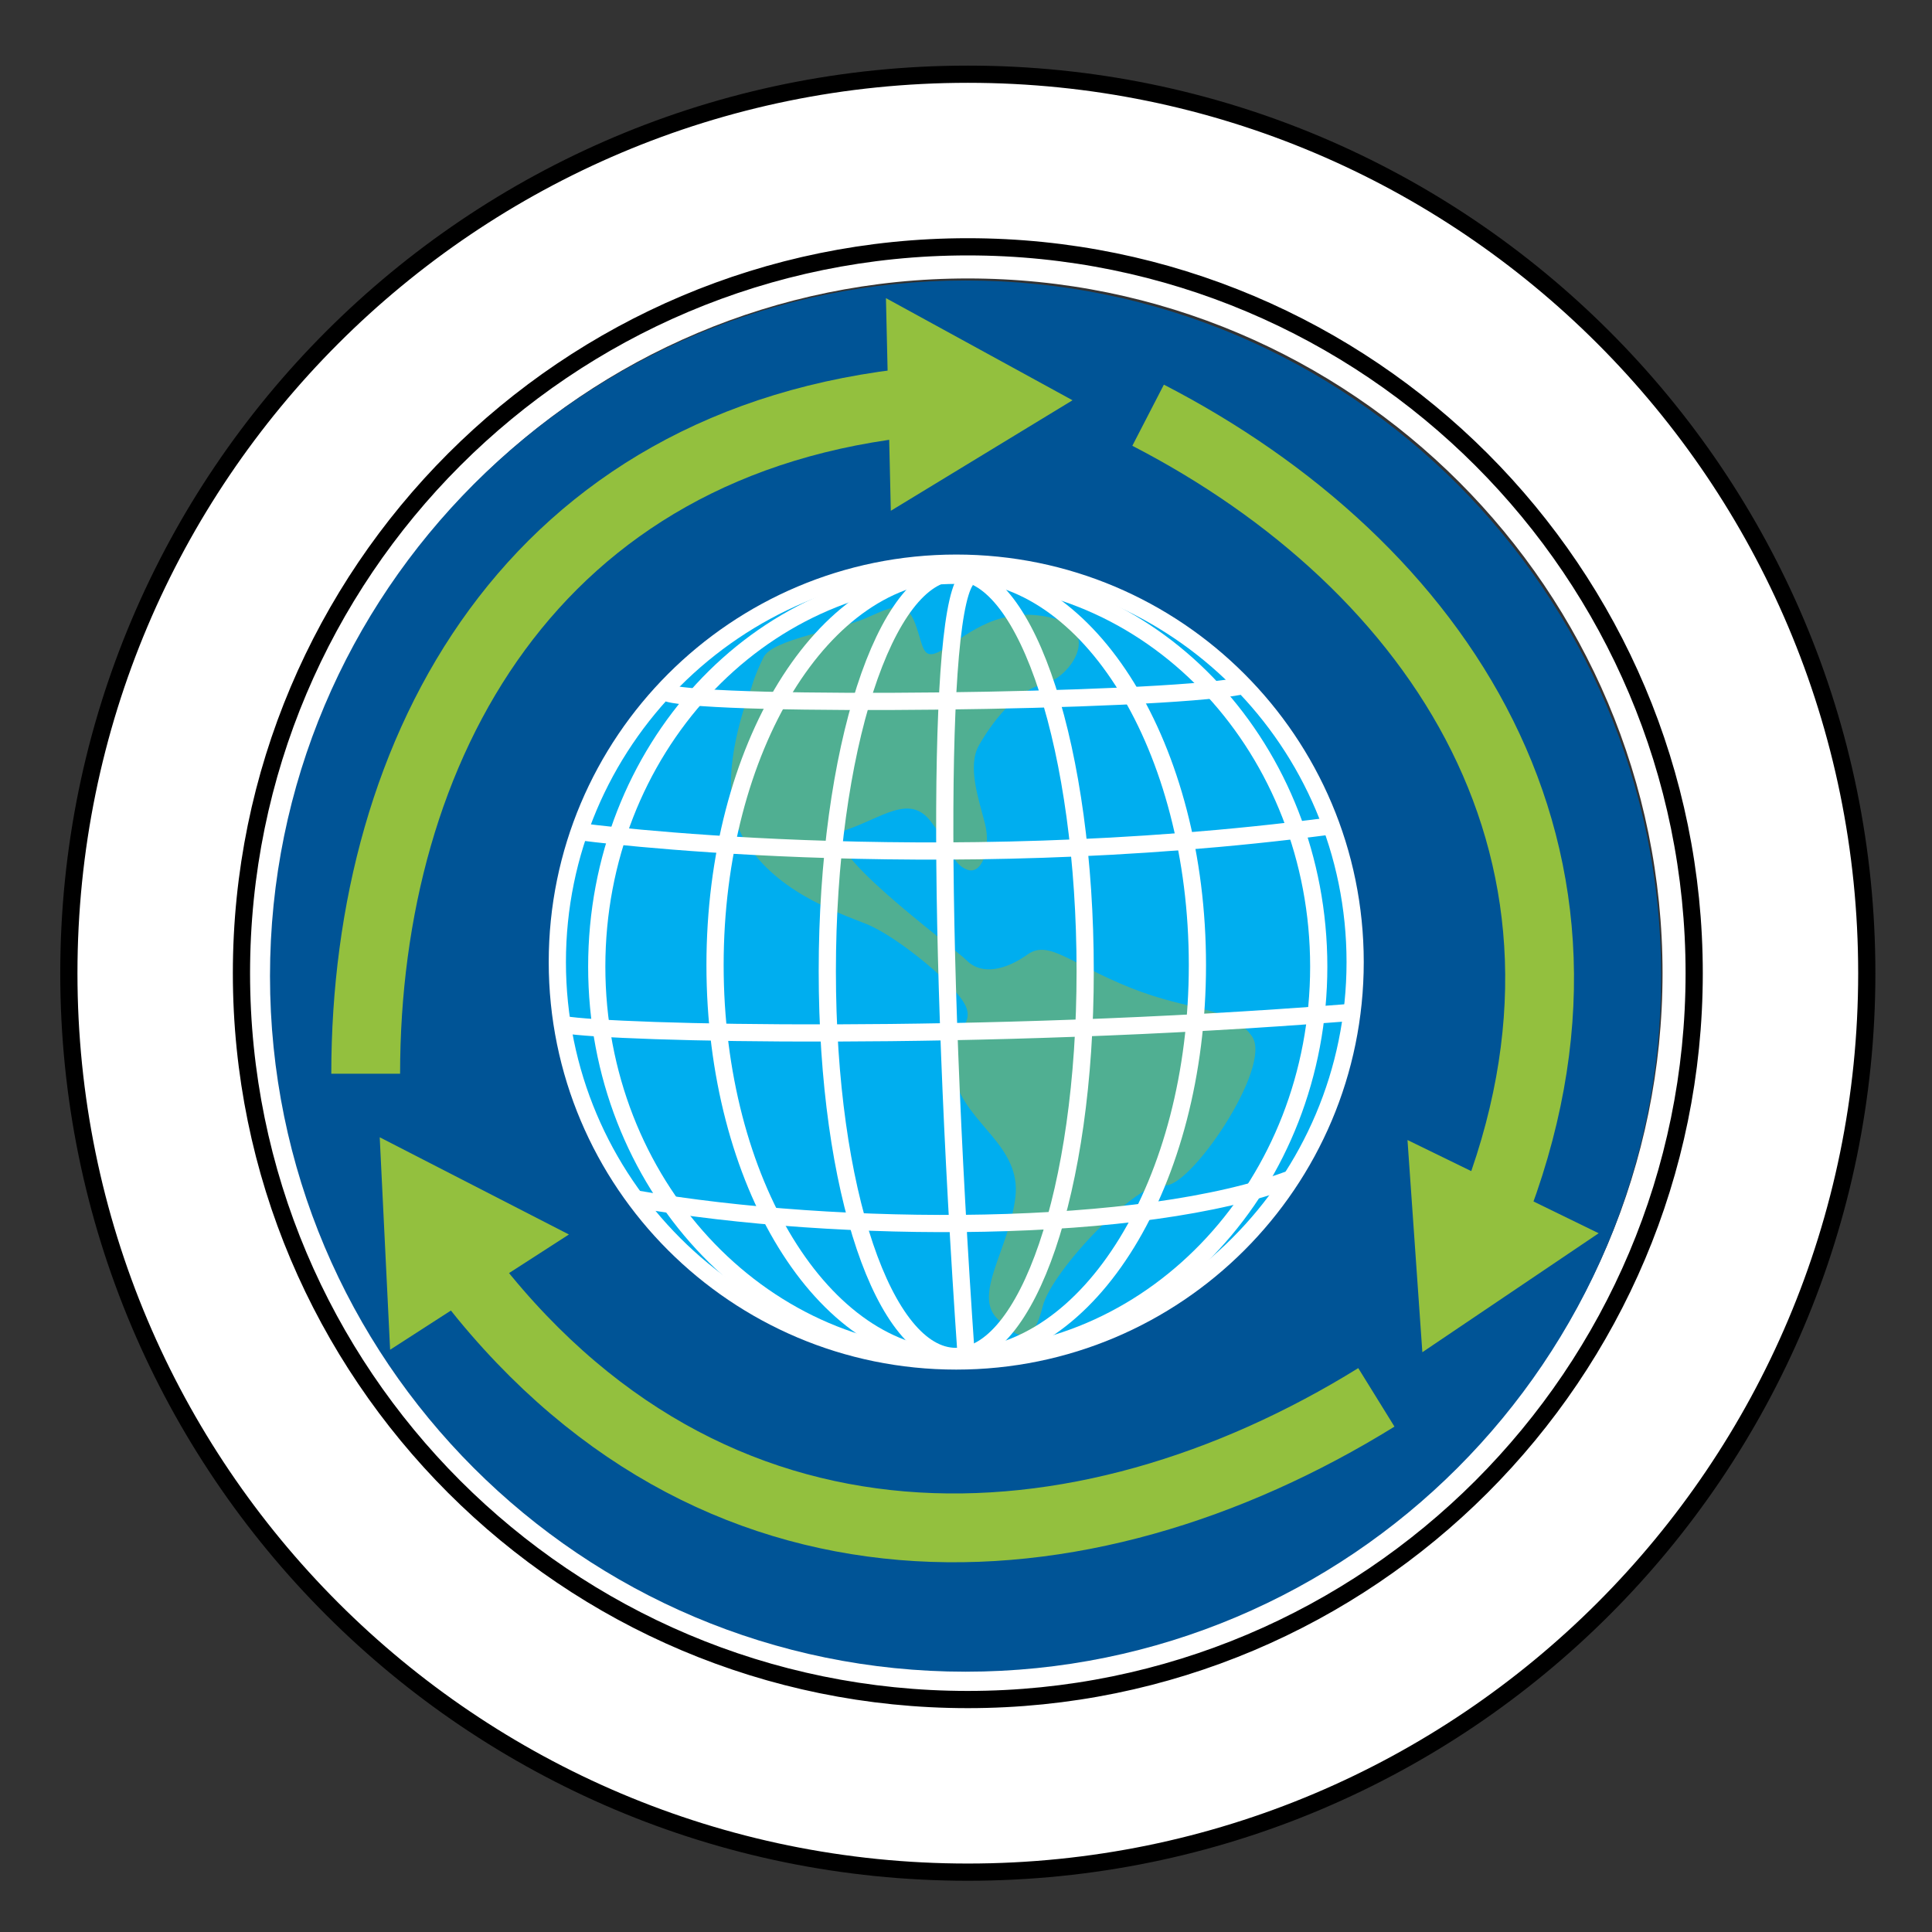 <svg xmlns="http://www.w3.org/2000/svg" xmlns:xlink="http://www.w3.org/1999/xlink" version="1.1" id="Layer_3" x="0px" y="0px" viewBox="0 0 71.75 71.75" style="enable-background:new 0 0 71.75 71.75;" xml:space="preserve">
<rect x="0" y="0" width="71.75" height="71.75" fill="#333333" stroke="none"/>
<path style="fill:none;stroke:#FFFFFF;stroke-width:2.35;" d="M35.942,9.166c-14.898,0-26.975,12.077-26.975,26.975  c0,14.898,12.077,26.976,26.975,26.976c14.898,0,26.976-12.077,26.976-26.976C62.918,21.244,50.841,9.166,35.942,9.166z"/>
<path style="fill:#FFFFFF;stroke:#000000;stroke-width:0.639;" d="M69.328,36.142c0,18.438-14.947,33.385-33.385,33.385  c-18.438,0-33.386-14.947-33.386-33.385c0-18.438,14.948-33.386,33.386-33.386C54.381,2.756,69.328,17.704,69.328,36.142z   M35.942,9.166c-14.898,0-26.975,12.077-26.975,26.975c0,14.898,12.077,26.976,26.975,26.976c14.898,0,26.976-12.077,26.976-26.976  C62.918,21.244,50.841,9.166,35.942,9.166z"/>
<path style="fill:#005496;" d="M61.692,36.25c0,14.267-11.565,25.833-25.832,25.833S10.027,50.517,10.027,36.25  c0-14.267,11.566-25.833,25.833-25.833S61.692,21.984,61.692,36.25z"/>
<g>
	<g>
		<path style="fill:none;stroke:#93C03E;stroke-width:2.555;" d="M13.581,39.875c0-12.089,6.165-23.554,20.564-24.964"/>
		<g>
			<polygon style="fill:#93C03E;" points="33.083,18.969 39.831,14.865 32.902,11.072    "/>
		</g>
	</g>
</g>
<g>
	<g>
		<path style="fill:none;stroke:#93C03E;stroke-width:2.555;" d="M51.115,51.895c-10.917,6.759-24.736,7.561-33.999-4.83"/>
		<g>
			<polygon style="fill:#93C03E;" points="21.128,45.846 14.102,42.236 14.488,50.126    "/>
		</g>
	</g>
</g>
<g>
	<g>
		<path style="fill:none;stroke:#93C03E;stroke-width:2.555;" d="M42.638,15.42C53.38,20.964,60.74,31.701,55.389,45.143"/>
		<g>
			<polygon style="fill:#93C03E;" points="52.271,42.338 52.823,50.218 59.371,45.8    "/>
		</g>
	</g>
</g>
<path style="fill:#00AEEF;stroke:#FFFFFF;stroke-width:0.639;stroke-miterlimit:10;" d="M50.327,35.729  c0,8.182-6.633,14.815-14.814,14.815c-8.183,0-14.815-6.633-14.815-14.815c0-8.182,6.633-14.815,14.815-14.815  C43.694,20.914,50.327,27.547,50.327,35.729z"/>
<path style="fill:#50AF92;" d="M27.908,25.533c0,0-1.464,3.493-0.338,5.521c1.127,2.028,3.492,2.816,4.619,3.267  c1.127,0.451,3.493,2.366,3.718,3.155c0.225,0.788-0.902,0.901-0.451,2.591c0.451,1.69,2.479,2.479,2.253,4.394  c-0.226,1.915-1.577,3.606-0.676,4.507c0.901,0.9,1.353,0.9,1.69-0.451c0.338-1.352,3.604-4.732,4.506-4.506  c0.902,0.226,4.057-4.394,3.268-5.521c-0.789-1.127-2.254-0.902-4.506-1.803c-2.253-0.901-3.042-1.802-3.831-1.239  c-0.788,0.563-1.69,0.789-2.253,0.226c-0.563-0.563-5.858-4.394-4.507-4.845c1.352-0.45,2.366-1.352,3.155-0.338  c0.789,1.014,0.789,1.577,1.352,1.802c0.563,0.226,0.901-0.788,0.676-1.689c-0.225-0.901-0.675-2.14-0.225-2.929  c0.451-0.789,1.352-2.028,2.366-2.253c1.014-0.226,2.253-2.028,0.338-2.479c-1.916-0.451-3.042,0.563-3.944,1.126  c-0.901,0.564-0.788,0-1.126-0.901c-0.338-0.901-0.789-0.675-1.803-0.225c-1.014,0.451-3.493,0.789-3.831,1.464  C28.021,25.082,27.908,25.533,27.908,25.533z"/>
<path style="fill:none;stroke:#FFFFFF;stroke-width:0.639;stroke-miterlimit:10;" d="M48.975,35.898  c0,8.026-6.003,14.534-13.407,14.534c-7.404,0-13.406-6.507-13.406-14.534s6.002-14.533,13.406-14.533  C42.973,21.365,48.975,27.871,48.975,35.898z"/>
<path style="fill:none;stroke:#FFFFFF;stroke-width:0.639;stroke-miterlimit:10;" d="M44.469,35.841  c0,8.058-4.01,14.59-8.957,14.59s-8.957-6.532-8.957-14.59c0-8.057,4.01-14.589,8.957-14.589S44.469,27.784,44.469,35.841z"/>
<path style="fill:none;stroke:#FFFFFF;stroke-width:0.639;stroke-miterlimit:10;" d="M40.301,36.067  c0,8.182-2.159,14.308-4.803,14.308c-2.645,0-4.774-6.126-4.774-14.308c0-8.182,2.144-14.815,4.789-14.815  C38.156,21.252,40.301,27.885,40.301,36.067z"/>
<path style="fill:none;stroke:#FFFFFF;stroke-width:0.639;stroke-miterlimit:10;" d="M35.883,50.367  c-1.091-15.717-1.099-28.883,0.206-28.974"/>
<path style="fill:none;stroke:#FFFFFF;stroke-width:0.639;stroke-miterlimit:10;" d="M24.809,25.744  c1.785,0.518,18.025,0.341,21.209-0.253"/>
<path style="fill:none;stroke:#FFFFFF;stroke-width:0.639;stroke-miterlimit:10;" d="M21.554,30.89c0,0,12.91,1.739,27.795-0.206"/>
<path style="fill:none;stroke:#FFFFFF;stroke-width:0.639;stroke-miterlimit:10;" d="M20.934,38.052  c1.887,0.324,15.268,0.649,29.093-0.442"/>
<path style="fill:none;stroke:#FFFFFF;stroke-width:0.639;stroke-miterlimit:10;" d="M47.963,43.77  c-5.483,2.093-16.801,2.063-24.288,0.766"/>
</svg>